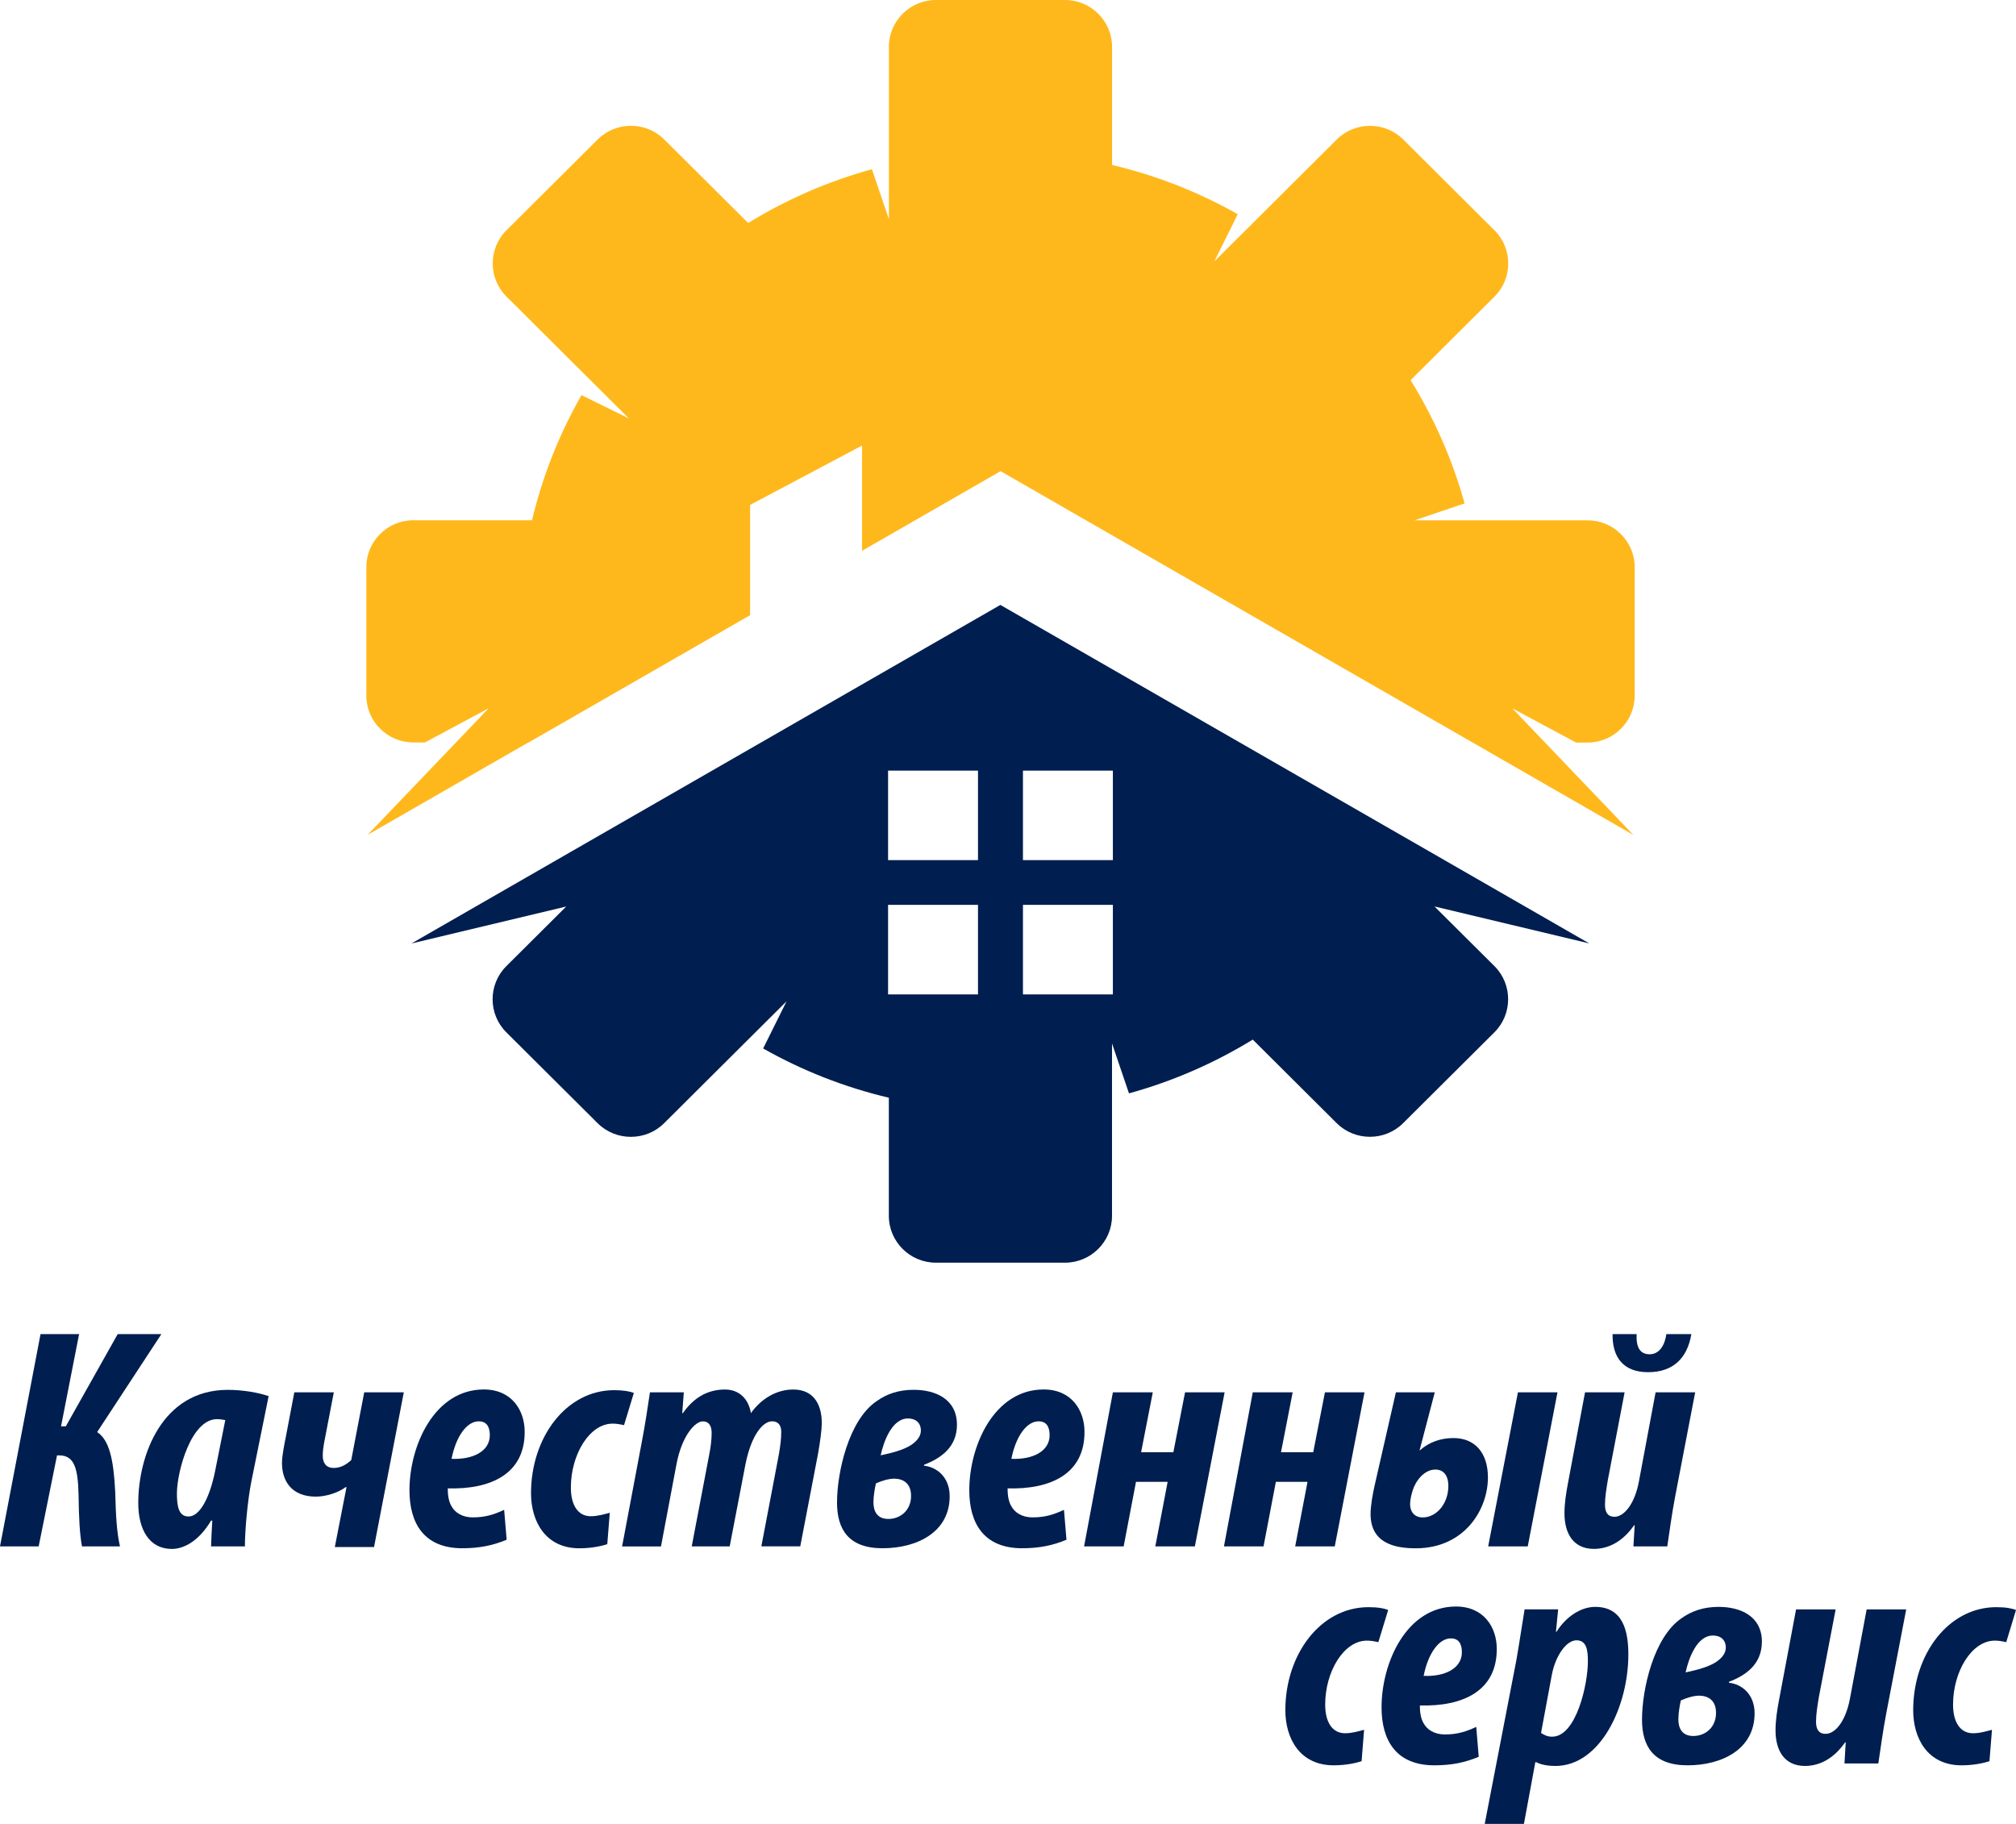 <svg width="84" height="76" viewBox="0 0 84 76" fill="none" xmlns="http://www.w3.org/2000/svg">
<path fill-rule="evenodd" clip-rule="evenodd" d="M22.018 30.934L15.316 34.788L20.363 29.511L17.706 30.936H17.222C16.145 30.936 15.264 30.06 15.264 28.987V23.627C15.264 22.556 16.143 21.678 17.222 21.678H22.168C22.609 19.826 23.309 18.074 24.229 16.464L26.203 17.435L21.1 12.355C20.34 11.597 20.34 10.357 21.1 9.598L24.906 5.809C25.666 5.052 26.912 5.052 27.675 5.809L31.173 9.292C32.759 8.318 34.492 7.557 36.331 7.051L37.037 9.132V1.95C37.037 0.878 37.917 0 38.995 0H44.378C45.454 0 46.336 0.876 46.336 1.95V6.874C48.196 7.313 49.956 8.01 51.573 8.926L50.597 10.892L55.7 5.811C56.461 5.054 57.707 5.054 58.467 5.811L62.273 9.6C63.033 10.357 63.033 11.597 62.273 12.357L58.775 15.84C59.752 17.419 60.517 19.146 61.025 20.977L58.935 21.682C61.341 21.682 63.746 21.682 66.153 21.682C67.23 21.682 68.112 22.558 68.112 23.631V28.991C68.112 30.062 67.232 30.941 66.153 30.941H65.669L63.013 29.515L68.059 34.792L61.357 30.939L41.691 19.633L35.919 22.951V18.565L31.255 21.039V25.633L22.024 30.939L22.018 30.934Z" fill="#FFB81C"/>
<path fill-rule="evenodd" clip-rule="evenodd" d="M46.334 50.664C46.334 51.736 45.454 52.614 44.376 52.614H38.993C37.917 52.614 37.035 51.738 37.035 50.664V45.74C35.175 45.301 33.415 44.604 31.798 43.688L32.774 41.722L27.671 46.803C26.91 47.56 25.664 47.56 24.902 46.803L21.096 43.014C20.335 42.257 20.335 41.017 21.096 40.259L23.593 37.773L17.144 39.313L23.846 35.459L41.682 25.206L59.519 35.457L66.22 39.311L59.771 37.771L62.269 40.257C63.029 41.015 63.029 42.255 62.269 43.012L58.463 46.801C57.703 47.558 56.457 47.558 55.696 46.801L52.198 43.318C50.612 44.292 48.88 45.051 47.041 45.559L46.334 43.478V50.664ZM37.003 32.11H40.75V35.84H37.003V32.11ZM42.623 37.704H46.37V41.435H42.623V37.704ZM37.003 37.704H40.75V41.435H37.003V37.704ZM42.623 32.11H46.37V35.84H42.623V32.11Z" fill="#001E4F"/>
<path d="M3.296 55.589L2.543 59.434H2.742L4.905 55.589H6.725L4.048 59.672C4.549 60 4.733 60.801 4.8 62.152C4.827 63.188 4.865 63.845 4.999 64.436H3.417C3.325 63.964 3.285 63.269 3.273 62.258C3.245 61.194 3.101 60.643 2.468 60.643H2.376L1.611 64.436H0L1.689 55.589H3.298H3.296Z" fill="#001E4F"/>
<path d="M8.794 64.436C8.806 64.095 8.821 63.741 8.846 63.36H8.794C8.292 64.213 7.659 64.542 7.16 64.542C6.223 64.542 5.761 63.741 5.761 62.626C5.761 60.67 6.737 57.913 9.492 57.913C10.137 57.913 10.783 58.032 11.193 58.175L10.468 61.758C10.323 62.493 10.204 63.739 10.204 64.436H8.794ZM9.387 59.172C9.256 59.147 9.136 59.133 9.044 59.133C7.964 59.133 7.383 61.286 7.371 62.218C7.371 62.782 7.45 63.19 7.857 63.19C8.305 63.19 8.727 62.468 8.965 61.286L9.387 59.172Z" fill="#001E4F"/>
<path d="M13.909 58.017L13.5 60.144C13.473 60.287 13.448 60.485 13.448 60.656C13.448 60.918 13.552 61.167 13.909 61.167C14.2 61.167 14.436 61.024 14.635 60.839L15.176 58.017H16.825L15.585 64.463H13.951L14.438 61.968H14.399C14.108 62.191 13.594 62.362 13.159 62.362C12.144 62.362 11.749 61.706 11.749 60.957C11.749 60.668 11.853 60.156 11.908 59.882L12.263 58.017H13.912H13.909Z" fill="#001E4F"/>
<path d="M21.109 64.159C20.542 64.394 19.988 64.513 19.263 64.513C17.669 64.513 17.061 63.477 17.061 62.097C17.061 60.233 18.102 57.897 20.16 57.897C21.332 57.897 21.861 58.777 21.861 59.655C21.873 61.413 20.45 62.07 18.657 62.018C18.657 62.202 18.67 62.53 18.816 62.767C18.96 63.03 19.263 63.227 19.7 63.227C20.241 63.227 20.609 63.096 21.006 62.913L21.111 64.159H21.109ZM19.949 59.224C19.447 59.224 19 59.855 18.814 60.787C19.683 60.826 20.409 60.485 20.409 59.803C20.409 59.434 20.264 59.224 19.947 59.224H19.949Z" fill="#001E4F"/>
<path d="M25.303 64.344C25.104 64.409 24.682 64.515 24.143 64.515C22.72 64.515 22.126 63.385 22.126 62.218C22.126 59.909 23.577 57.926 25.593 57.926C25.988 57.926 26.252 57.978 26.41 58.044L26.001 59.384C25.829 59.345 25.685 59.32 25.526 59.32C24.563 59.32 23.786 60.606 23.786 61.985C23.786 62.707 24.076 63.179 24.615 63.179C24.918 63.179 25.196 63.088 25.407 63.036L25.303 64.349V64.344Z" fill="#001E4F"/>
<path d="M25.921 64.436L26.738 60.104C26.883 59.355 26.989 58.633 27.081 58.017H28.492L28.427 58.883H28.454C28.901 58.24 29.482 57.899 30.207 57.899C30.826 57.899 31.196 58.319 31.288 58.883C31.71 58.292 32.343 57.899 33.054 57.899C33.858 57.899 34.241 58.463 34.241 59.303C34.241 59.566 34.174 60.077 34.082 60.589L33.344 64.434H31.723L32.448 60.629C32.513 60.26 32.552 59.959 32.552 59.669C32.552 59.38 32.421 59.224 32.17 59.224C31.8 59.224 31.313 59.763 31.062 61.009L30.404 64.436H28.822L29.547 60.631C29.612 60.302 29.652 60 29.652 59.711C29.652 59.422 29.547 59.226 29.282 59.226C28.966 59.226 28.412 59.817 28.187 61.011L27.541 64.438H25.919L25.921 64.436Z" fill="#001E4F"/>
<path d="M39.873 59.368C39.873 60.312 39.187 60.772 38.502 61.034V61.074C39.016 61.126 39.57 61.534 39.57 62.347C39.57 63.843 38.211 64.513 36.773 64.513C35.336 64.513 34.876 63.7 34.876 62.609C34.876 61.349 35.363 59.17 36.525 58.384C36.947 58.082 37.449 57.911 38.067 57.911C38.991 57.911 39.873 58.305 39.873 59.368ZM36.498 61.808C36.458 61.967 36.393 62.333 36.393 62.597C36.393 62.938 36.525 63.292 37.012 63.292C37.538 63.292 37.961 62.911 37.961 62.335C37.961 61.823 37.657 61.625 37.275 61.613C37.037 61.613 36.761 61.692 36.498 61.81V61.808ZM36.696 60.641C37.183 60.537 37.632 60.419 37.948 60.221C38.186 60.063 38.37 59.867 38.37 59.605C38.37 59.316 38.186 59.106 37.829 59.106C37.156 59.106 36.813 60.09 36.694 60.641H36.696Z" fill="#001E4F"/>
<path d="M44.435 64.159C43.868 64.394 43.315 64.513 42.589 64.513C40.995 64.513 40.387 63.477 40.387 62.097C40.387 60.233 41.427 57.897 43.486 57.897C44.658 57.897 45.187 58.777 45.187 59.655C45.199 61.413 43.776 62.07 41.983 62.018C41.983 62.202 41.996 62.53 42.142 62.767C42.286 63.03 42.589 63.227 43.026 63.227C43.567 63.227 43.935 63.096 44.332 62.913L44.437 64.159H44.435ZM43.275 59.224C42.773 59.224 42.326 59.855 42.14 60.787C43.009 60.826 43.734 60.485 43.734 59.803C43.734 59.434 43.59 59.224 43.273 59.224H43.275Z" fill="#001E4F"/>
<path d="M48.033 58.017L47.546 60.512H48.89L49.377 58.017H51.026L49.786 64.436H48.138L48.652 61.746H47.333L46.819 64.436H45.17L46.37 58.017H48.031H48.033Z" fill="#001E4F"/>
<path d="M53.861 58.017L53.375 60.512H54.718L55.205 58.017H56.854L55.615 64.436H53.966L54.48 61.746H53.161L52.647 64.436H50.998L52.198 58.017H53.859H53.861Z" fill="#001E4F"/>
<path d="M59.782 58.017L59.149 60.433H59.161C59.544 60.092 60.031 59.921 60.559 59.921C61.456 59.921 61.997 60.539 61.997 61.563C61.997 62.901 61.021 64.515 58.992 64.515C58.135 64.515 57.107 64.317 57.107 63.084C57.107 62.73 57.199 62.243 57.278 61.889L58.162 58.017H59.784H59.782ZM60.348 61.916C60.348 61.471 60.137 61.234 59.807 61.234C59.333 61.234 58.977 61.719 58.858 62.114C58.806 62.285 58.754 62.495 58.754 62.678C58.754 62.98 58.925 63.229 59.28 63.229C59.847 63.229 60.348 62.665 60.348 61.916ZM64.895 58.017L63.656 64.436H62.007L63.247 58.017H64.895Z" fill="#001E4F"/>
<path d="M67.692 58.017L66.994 61.667C66.929 62.06 66.874 62.389 66.874 62.703C66.874 63.017 66.994 63.202 67.269 63.202C67.679 63.202 68.114 62.651 68.285 61.746L68.983 58.017H70.632L69.8 62.349C69.656 63.098 69.564 63.82 69.47 64.436H68.059L68.112 63.556H68.087C67.612 64.238 67.019 64.54 66.413 64.54C65.556 64.54 65.186 63.897 65.186 63.057C65.186 62.649 65.251 62.216 65.345 61.731L66.043 58.017H67.692ZM68.193 55.589C68.166 56.128 68.325 56.43 68.734 56.43C69.144 56.43 69.368 56.049 69.432 55.589H70.473C70.302 56.613 69.696 57.177 68.668 57.177C67.639 57.177 67.177 56.559 67.19 55.589H68.193Z" fill="#001E4F"/>
<path d="M56.733 73.387C56.534 73.451 56.112 73.558 55.573 73.558C54.15 73.558 53.556 72.428 53.556 71.26C53.556 68.951 55.007 66.968 57.023 66.968C57.418 66.968 57.682 67.02 57.84 67.087L57.431 68.427C57.26 68.387 57.115 68.362 56.956 68.362C55.993 68.362 55.216 69.648 55.216 71.028C55.216 71.749 55.506 72.222 56.045 72.222C56.348 72.222 56.626 72.13 56.837 72.078L56.733 73.391V73.387Z" fill="#001E4F"/>
<path d="M61.612 73.204C61.046 73.439 60.492 73.558 59.767 73.558C58.173 73.558 57.565 72.521 57.565 71.142C57.565 69.278 58.605 66.941 60.664 66.941C61.836 66.941 62.365 67.821 62.365 68.699C62.377 70.457 60.954 71.115 59.161 71.063C59.161 71.246 59.174 71.575 59.32 71.812C59.464 72.074 59.767 72.272 60.204 72.272C60.745 72.272 61.113 72.141 61.51 71.957L61.614 73.204H61.612ZM60.453 68.269C59.951 68.269 59.504 68.899 59.318 69.831C60.187 69.871 60.912 69.529 60.912 68.847C60.912 68.479 60.768 68.269 60.45 68.269H60.453Z" fill="#001E4F"/>
<path d="M61.863 76L63.182 69.174C63.313 68.425 63.42 67.69 63.525 67.06H64.923L64.831 67.992H64.856C65.251 67.362 65.871 66.956 66.465 66.956C67.625 66.956 67.848 67.967 67.848 68.939C67.848 71.092 66.689 73.585 64.803 73.585C64.513 73.585 64.198 73.533 64.011 73.427H63.972L63.497 75.998H61.863V76ZM64.21 72.207C64.342 72.299 64.473 72.365 64.672 72.365C65.675 72.365 66.162 70.187 66.162 69.228C66.162 68.795 66.122 68.348 65.688 68.348C65.253 68.348 64.803 69.018 64.659 69.792L64.21 72.207Z" fill="#001E4F"/>
<path d="M73.411 68.412C73.411 69.357 72.726 69.817 72.04 70.079V70.118C72.554 70.17 73.108 70.578 73.108 71.392C73.108 72.888 71.75 73.558 70.314 73.558C68.879 73.558 68.417 72.744 68.417 71.654C68.417 70.393 68.904 68.215 70.066 67.428C70.488 67.126 70.989 66.956 71.608 66.956C72.531 66.956 73.413 67.349 73.413 68.412H73.411ZM70.036 70.853C69.996 71.011 69.932 71.377 69.932 71.641C69.932 71.983 70.063 72.336 70.552 72.336C71.079 72.336 71.501 71.956 71.501 71.377C71.501 70.865 71.198 70.668 70.816 70.655C70.578 70.655 70.302 70.734 70.038 70.853H70.036ZM70.235 69.686C70.722 69.582 71.171 69.463 71.487 69.265C71.723 69.107 71.909 68.912 71.909 68.649C71.909 68.36 71.725 68.15 71.367 68.15C70.695 68.15 70.352 69.134 70.233 69.686H70.235Z" fill="#001E4F"/>
<path d="M76.485 67.062L75.787 70.711C75.722 71.104 75.668 71.433 75.668 71.747C75.668 72.061 75.787 72.247 76.063 72.247C76.485 72.247 76.907 71.695 77.079 70.79L77.777 67.062H79.425L78.594 71.394C78.45 72.143 78.358 72.865 78.264 73.48H76.853L76.905 72.6H76.88C76.406 73.283 75.812 73.584 75.206 73.584C74.35 73.584 73.98 72.942 73.98 72.101C73.98 71.693 74.044 71.26 74.138 70.776L74.836 67.062H76.485Z" fill="#001E4F"/>
<path d="M82.892 73.387C82.694 73.451 82.274 73.558 81.733 73.558C80.309 73.558 79.716 72.428 79.716 71.26C79.716 68.951 81.166 66.968 83.183 66.968C83.578 66.968 83.841 67.02 84 67.087L83.593 68.427C83.421 68.387 83.277 68.362 83.118 68.362C82.155 68.362 81.377 69.648 81.377 71.028C81.377 71.749 81.668 72.222 82.209 72.222C82.512 72.222 82.788 72.13 82.999 72.078L82.894 73.391L82.892 73.387Z" fill="#001E4F"/>
</svg>
